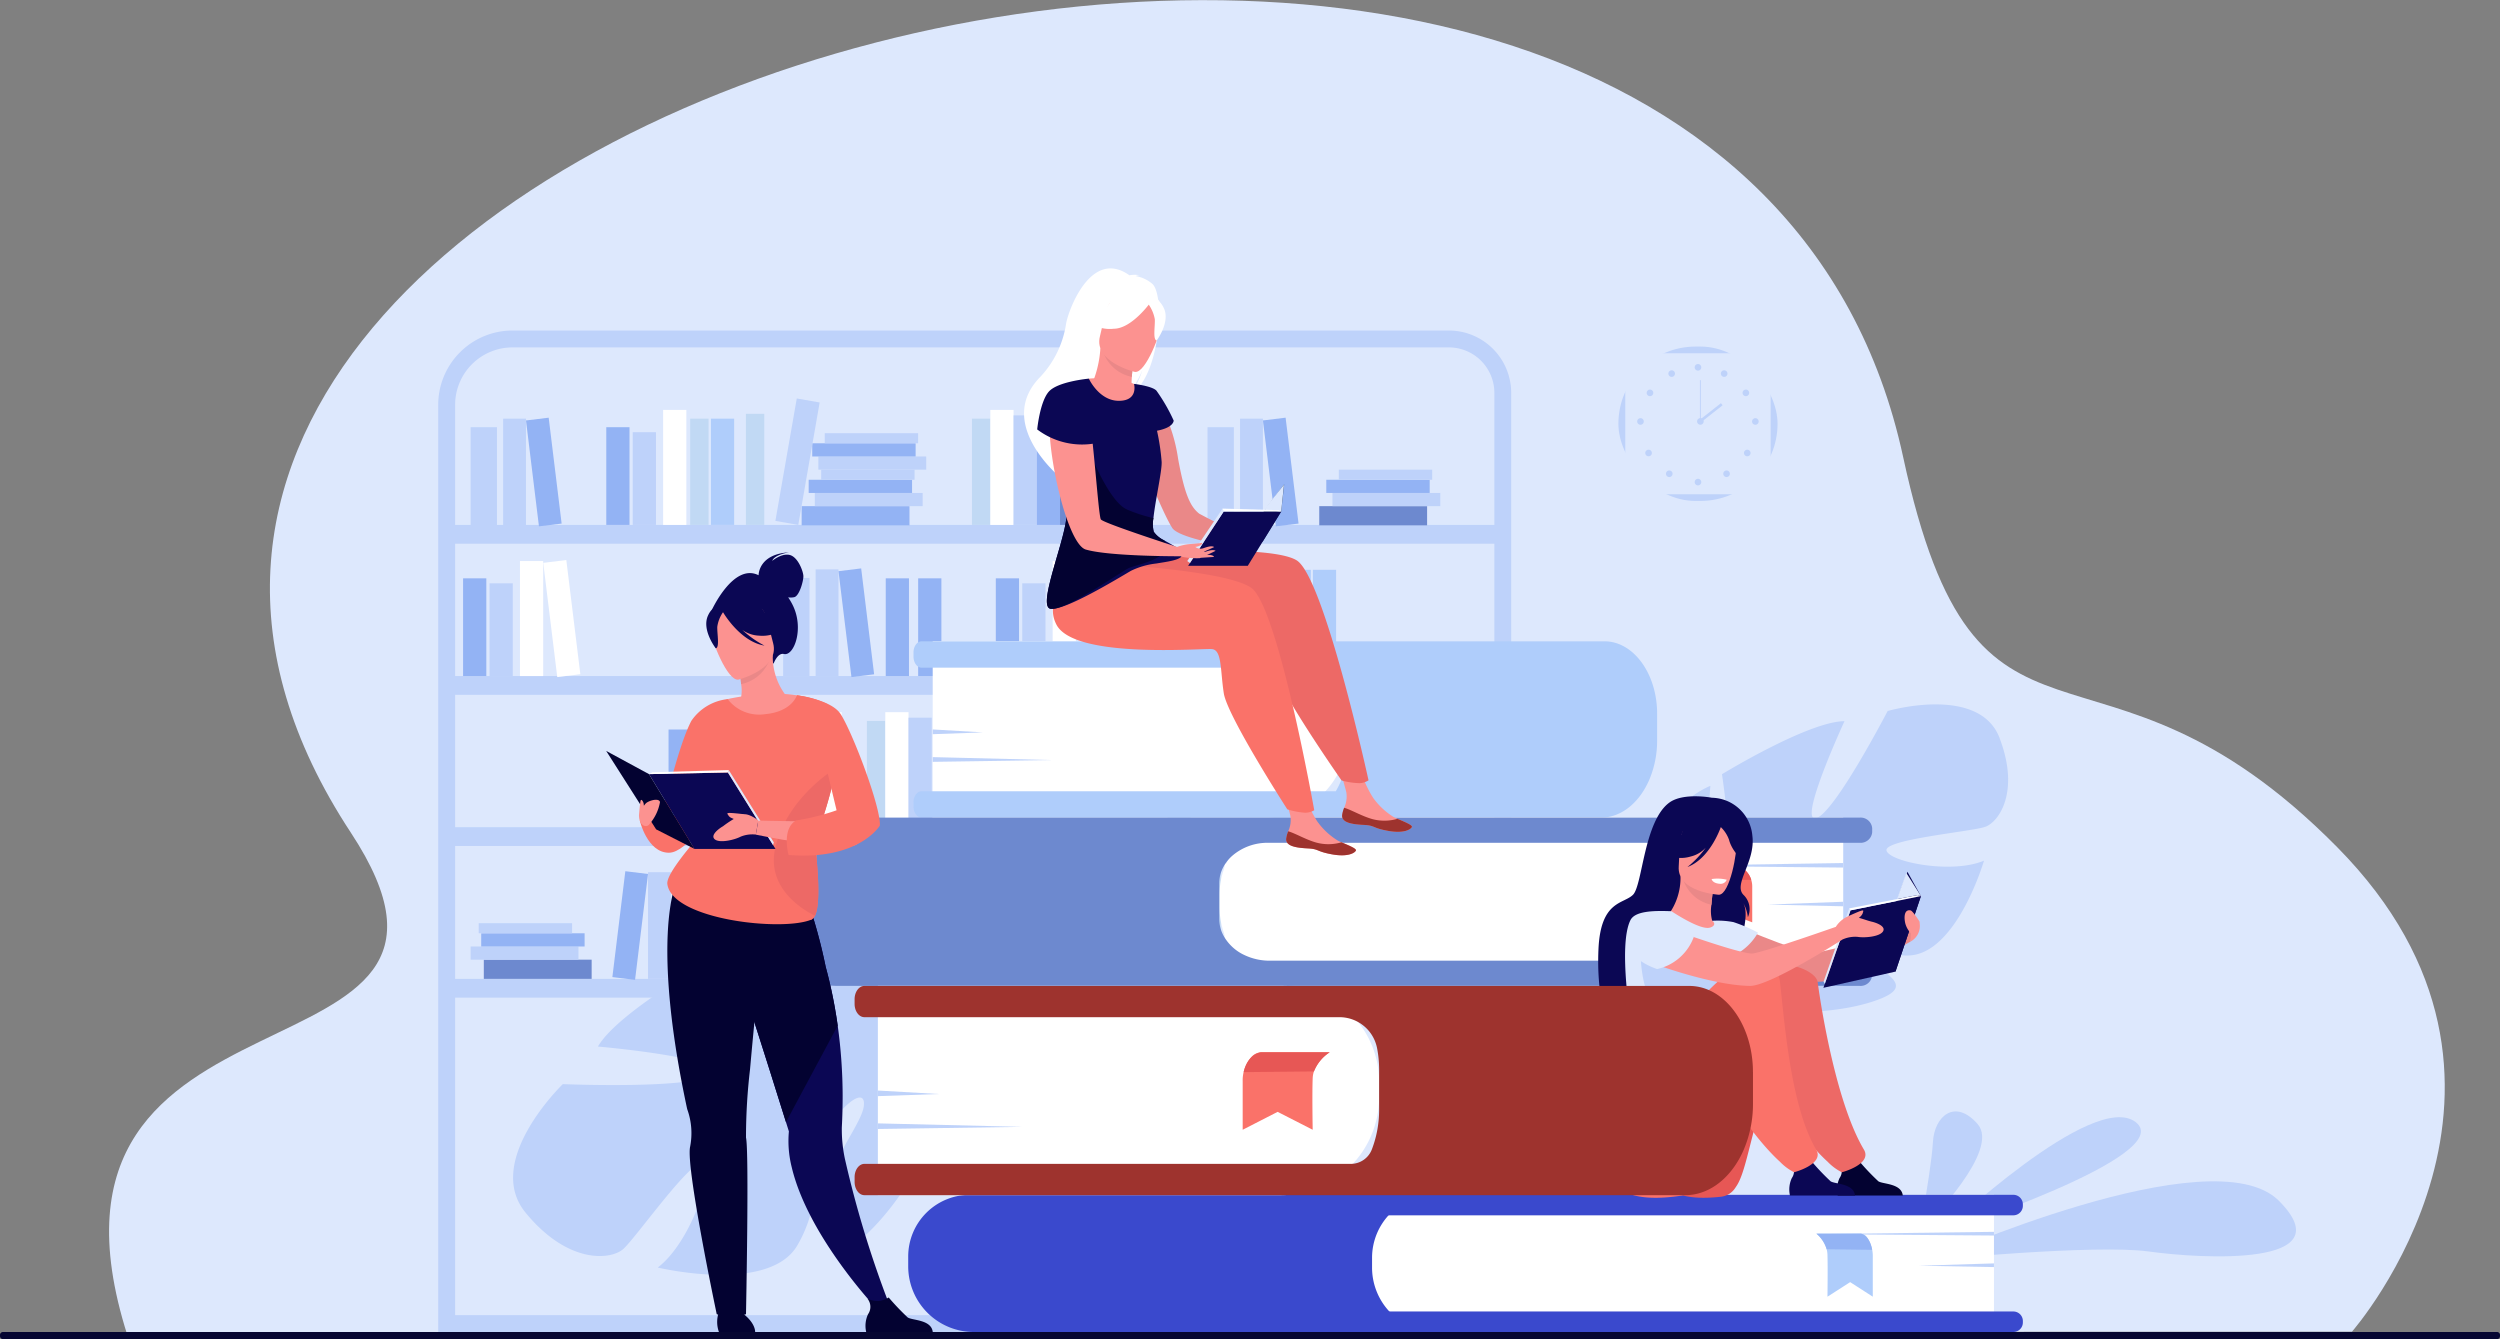<svg xmlns="http://www.w3.org/2000/svg" width="215.182" height="115.258" viewBox="0 0 215.182 115.258">
  <rect x="0" y="0" width="215.182" height="115.258" fill="#808080" stroke="none"/>
  <g id="Group_4648" data-name="Group 4648" transform="translate(-777.136 -489.683)">
    <rect id="Rectangle_3427" data-name="Rectangle 3427" width="9.282" height="1.652" transform="translate(875.189 546.221)" fill="#93b3f4"/>
    <rect id="Rectangle_3428" data-name="Rectangle 3428" width="9.282" height="1.136" transform="translate(876.323 545.085)" fill="#b7d3f3"/>
    <rect id="Rectangle_3429" data-name="Rectangle 3429" width="8.899" height="1.136" transform="translate(875.793 543.949)" fill="#93b3f4"/>
    <rect id="Rectangle_3430" data-name="Rectangle 3430" width="8.037" height="0.868" transform="translate(876.872 543.081)" fill="#bed2fa"/>
    <rect id="Rectangle_3431" data-name="Rectangle 3431" width="9.282" height="1.136" transform="translate(876.629 541.946)" fill="#b7d3f3"/>
    <rect id="Rectangle_3432" data-name="Rectangle 3432" width="8.899" height="1.136" transform="translate(876.099 540.809)" fill="#93b3f4"/>
    <rect id="Rectangle_3433" data-name="Rectangle 3433" width="8.037" height="0.868" transform="translate(877.177 539.941)" fill="#bed2fa"/>
    <rect id="Rectangle_3434" data-name="Rectangle 3434" width="2" height="10.698" transform="translate(874.767 536.955) rotate(9.905)" fill="#b7d3f3"/>
    <rect id="Rectangle_3435" data-name="Rectangle 3435" width="2" height="8.411" transform="translate(870.694 526.453)" fill="#93b3f4"/>
    <rect id="Rectangle_3436" data-name="Rectangle 3436" width="2" height="9.145" transform="translate(873.068 525.719)" fill="#afcdfb"/>
    <rect id="Rectangle_3437" data-name="Rectangle 3437" width="2" height="7.982" transform="translate(857.334 552.9)" fill="#bed2fa"/>
    <rect id="Rectangle_3438" data-name="Rectangle 3438" width="2" height="8.411" transform="translate(859.334 552.47)" fill="#6d89cf"/>
    <rect id="Rectangle_3439" data-name="Rectangle 3439" width="2" height="8.411" transform="translate(861.654 552.47)" fill="#93b3f4"/>
    <rect id="Rectangle_3440" data-name="Rectangle 3440" width="2" height="9.145" transform="translate(864.027 551.736)" fill="#afcdfb"/>
    <rect id="Rectangle_3441" data-name="Rectangle 3441" width="9.282" height="1.652" transform="translate(885.437 559.27)" fill="#93b3f4"/>
    <rect id="Rectangle_3442" data-name="Rectangle 3442" width="9.282" height="1.136" transform="translate(886.573 558.134)" fill="#b7d3f3"/>
    <rect id="Rectangle_3443" data-name="Rectangle 3443" width="8.899" height="1.136" transform="translate(886.043 556.998)" fill="#93b3f4"/>
    <rect id="Rectangle_3444" data-name="Rectangle 3444" width="8.037" height="0.868" transform="translate(887.12 556.13)" fill="#bed2fa"/>
    <rect id="Rectangle_3445" data-name="Rectangle 3445" width="9.282" height="1.136" transform="translate(886.878 554.994)" fill="#b7d3f3"/>
    <rect id="Rectangle_3446" data-name="Rectangle 3446" width="8.899" height="1.136" transform="translate(886.348 553.858)" fill="#93b3f4"/>
    <rect id="Rectangle_3447" data-name="Rectangle 3447" width="8.037" height="0.868" transform="translate(887.426 552.99)" fill="#bed2fa"/>
    <rect id="Rectangle_3448" data-name="Rectangle 3448" width="1.582" height="9.564" transform="translate(880.639 551.321)" fill="#c1d9f4"/>
    <rect id="Rectangle_3449" data-name="Rectangle 3449" width="1.582" height="9.145" transform="translate(875.845 551.74)" fill="#c1d9f4"/>
    <rect id="Rectangle_3450" data-name="Rectangle 3450" width="2" height="9.899" transform="translate(873.516 550.987)" fill="#fff"/>
    <rect id="Rectangle_3451" data-name="Rectangle 3451" width="2" height="10.698" transform="matrix(0.985, 0.172, -0.172, 0.985, 885.017, 550.003)" fill="#b7d3f3"/>
    <rect id="Rectangle_3452" data-name="Rectangle 3452" width="2" height="7.982" transform="translate(870.899 552.904)" fill="#bed2fa"/>
    <rect id="Rectangle_3453" data-name="Rectangle 3453" width="2" height="8.411" transform="translate(868.621 552.474)" fill="#93b3f4"/>
    <g id="Group_4315" data-name="Group 4315" transform="translate(786.522 489.683)">
      <path id="Path_5221" data-name="Path 5221" d="M870.729,604.636l67.369-.311,17.958,0,5.949,0,17.992,0,82.2-.02s18.8-21.4-1.282-41.716c-20.822-21.069-30.947-3.91-37.347-33.567-16.111-74.65-175.4-31.2-133.616,32.322,15.043,22.873-29.612,10.716-19.22,43.3Z" transform="translate(-869.144 -489.683)" fill="#dde8fd"/>
      <g id="Group_4313" data-name="Group 4313" transform="translate(28.332 28.449)">
        <path id="Path_5222" data-name="Path 5222" d="M1239.24,854.77h-92.358V774.961a6.4,6.4,0,0,1,6.391-6.391h80.6a5.37,5.37,0,0,1,5.364,5.364Zm-90.905-1.453h89.453V773.934a3.916,3.916,0,0,0-3.911-3.911h-80.6a4.943,4.943,0,0,0-4.938,4.938v78.357Z" transform="translate(-1146.882 -768.57)" fill="#bed2fa"/>
        <rect id="Rectangle_3454" data-name="Rectangle 3454" width="90.905" height="1.616" transform="translate(0.726 16.733)" fill="#bed2fa"/>
        <rect id="Rectangle_3455" data-name="Rectangle 3455" width="90.905" height="1.616" transform="translate(0.726 29.741)" fill="#bed2fa"/>
        <rect id="Rectangle_3456" data-name="Rectangle 3456" width="90.905" height="1.616" transform="translate(0.726 42.75)" fill="#bed2fa"/>
        <rect id="Rectangle_3457" data-name="Rectangle 3457" width="90.905" height="1.615" transform="translate(0.726 55.806)" fill="#bed2fa"/>
      </g>
      <g id="Group_4314" data-name="Group 4314" transform="translate(31.121 73.336)">
        <rect id="Rectangle_3458" data-name="Rectangle 3458" width="2.27" height="8.448" transform="translate(20.035 10.919) rotate(180)" fill="#bed2fa"/>
        <rect id="Rectangle_3459" data-name="Rectangle 3459" width="1.967" height="9.182" transform="translate(17.236 10.919) rotate(180)" fill="#bed2fa"/>
        <rect id="Rectangle_3460" data-name="Rectangle 3460" width="1.967" height="9.182" transform="translate(14.154 11.004) rotate(-173.025)" fill="#93b3f4"/>
        <rect id="Rectangle_3461" data-name="Rectangle 3461" width="2.27" height="8.448" transform="translate(83.463 10.919) rotate(180)" fill="#bed2fa"/>
        <rect id="Rectangle_3462" data-name="Rectangle 3462" width="1.967" height="9.182" transform="translate(80.664 10.919) rotate(180)" fill="#bed2fa"/>
        <rect id="Rectangle_3463" data-name="Rectangle 3463" width="1.967" height="9.182" transform="translate(77.582 11.004) rotate(-173.025)" fill="#93b3f4"/>
        <rect id="Rectangle_3464" data-name="Rectangle 3464" width="9.282" height="1.652" transform="translate(10.418 10.918) rotate(180)" fill="#6d89cf"/>
        <rect id="Rectangle_3465" data-name="Rectangle 3465" width="9.282" height="1.136" transform="translate(9.282 9.267) rotate(180)" fill="#bed2fa"/>
        <rect id="Rectangle_3466" data-name="Rectangle 3466" width="8.899" height="1.136" transform="translate(9.812 8.131) rotate(180)" fill="#93b3f4"/>
        <rect id="Rectangle_3467" data-name="Rectangle 3467" width="8.037" height="0.868" transform="translate(8.735 6.994) rotate(180)" fill="#bed2fa"/>
        <rect id="Rectangle_3468" data-name="Rectangle 3468" width="9.282" height="1.652" transform="translate(54.971 10.918) rotate(180)" fill="#93b3f4"/>
        <rect id="Rectangle_3469" data-name="Rectangle 3469" width="9.282" height="1.136" transform="translate(53.836 9.267) rotate(180)" fill="#bed2fa"/>
        <rect id="Rectangle_3470" data-name="Rectangle 3470" width="8.899" height="1.136" transform="translate(54.365 8.131) rotate(180)" fill="#93b3f4"/>
        <rect id="Rectangle_3471" data-name="Rectangle 3471" width="8.037" height="0.868" transform="translate(53.288 6.994) rotate(180)" fill="#bed2fa"/>
        <rect id="Rectangle_3472" data-name="Rectangle 3472" width="9.282" height="1.136" transform="translate(53.531 6.127) rotate(180)" fill="#bed2fa"/>
        <rect id="Rectangle_3473" data-name="Rectangle 3473" width="8.899" height="1.136" transform="translate(54.06 4.991) rotate(180)" fill="#93b3f4"/>
        <rect id="Rectangle_3474" data-name="Rectangle 3474" width="8.037" height="0.868" transform="translate(52.982 3.854) rotate(180)" fill="#bed2fa"/>
        <rect id="Rectangle_3475" data-name="Rectangle 3475" width="1.582" height="9.145" transform="translate(40.313 10.883) rotate(180)" fill="#c1d9f4"/>
        <rect id="Rectangle_3476" data-name="Rectangle 3476" width="1.582" height="9.564" transform="translate(59.77 10.883) rotate(180)" fill="#c1d9f4"/>
        <rect id="Rectangle_3477" data-name="Rectangle 3477" width="1.582" height="9.145" transform="translate(64.563 10.883) rotate(180)" fill="#c1d9f4"/>
        <rect id="Rectangle_3478" data-name="Rectangle 3478" width="2" height="9.899" transform="translate(38.731 10.882) rotate(180)" fill="#fff"/>
        <rect id="Rectangle_3479" data-name="Rectangle 3479" width="2" height="9.899" transform="translate(66.893 10.882) rotate(180)" fill="#fff"/>
        <rect id="Rectangle_3480" data-name="Rectangle 3480" width="2" height="9.427" transform="translate(36.731 10.882) rotate(180)" fill="#bed2fa"/>
        <rect id="Rectangle_3481" data-name="Rectangle 3481" width="2" height="10.698" transform="matrix(-0.985, 0.172, -0.172, -0.985, 57.231, 10.539)" fill="#bed2fa"/>
        <rect id="Rectangle_3482" data-name="Rectangle 3482" width="2" height="7.982" transform="translate(34.731 10.882) rotate(180)" fill="#bed2fa"/>
        <rect id="Rectangle_3483" data-name="Rectangle 3483" width="2" height="7.982" transform="translate(69.509 10.882) rotate(180)" fill="#bed2fa"/>
        <rect id="Rectangle_3484" data-name="Rectangle 3484" width="2" height="8.411" transform="translate(32.732 10.882) rotate(180)" fill="#6d89cf"/>
        <rect id="Rectangle_3485" data-name="Rectangle 3485" width="2" height="8.411" transform="translate(30.412 10.882) rotate(180)" fill="#93b3f4"/>
        <rect id="Rectangle_3486" data-name="Rectangle 3486" width="2" height="8.411" transform="translate(71.787 10.882) rotate(180)" fill="#93b3f4"/>
        <rect id="Rectangle_3487" data-name="Rectangle 3487" width="2" height="9.145" transform="translate(28.038 10.883) rotate(180)" fill="#afcdfb"/>
        <rect id="Rectangle_3488" data-name="Rectangle 3488" width="2" height="9.145" transform="translate(62.778 10.883) rotate(180)" fill="#afcdfb"/>
      </g>
      <rect id="Rectangle_3489" data-name="Rectangle 3489" width="2.27" height="8.448" transform="translate(94.549 36.77)" fill="#bed2fa"/>
      <rect id="Rectangle_3490" data-name="Rectangle 3490" width="1.967" height="9.182" transform="translate(97.349 36.036)" fill="#bed2fa"/>
      <rect id="Rectangle_3491" data-name="Rectangle 3491" width="1.967" height="9.182" transform="translate(99.317 36.189) rotate(-6.975)" fill="#93b3f4"/>
      <rect id="Rectangle_3492" data-name="Rectangle 3492" width="2.27" height="8.448" transform="translate(58.018 49.743)" fill="#bed2fa"/>
      <rect id="Rectangle_3493" data-name="Rectangle 3493" width="1.967" height="9.182" transform="translate(60.818 49.009)" fill="#bed2fa"/>
      <rect id="Rectangle_3494" data-name="Rectangle 3494" width="1.967" height="9.182" transform="translate(62.785 49.163) rotate(-6.975)" fill="#93b3f4"/>
      <rect id="Rectangle_3495" data-name="Rectangle 3495" width="2.27" height="8.448" transform="translate(31.121 36.77)" fill="#bed2fa"/>
      <rect id="Rectangle_3496" data-name="Rectangle 3496" width="1.967" height="9.182" transform="translate(33.92 36.036)" fill="#bed2fa"/>
      <rect id="Rectangle_3497" data-name="Rectangle 3497" width="1.967" height="9.182" transform="translate(35.888 36.19) rotate(-6.975)" fill="#93b3f4"/>
      <rect id="Rectangle_3498" data-name="Rectangle 3498" width="9.282" height="1.652" transform="translate(104.167 43.566)" fill="#6d89cf"/>
      <rect id="Rectangle_3499" data-name="Rectangle 3499" width="9.282" height="1.136" transform="translate(105.302 42.43)" fill="#bed2fa"/>
      <rect id="Rectangle_3500" data-name="Rectangle 3500" width="8.899" height="1.136" transform="translate(104.772 41.294)" fill="#93b3f4"/>
      <rect id="Rectangle_3501" data-name="Rectangle 3501" width="8.037" height="0.868" transform="translate(105.85 40.426)" fill="#bed2fa"/>
      <rect id="Rectangle_3502" data-name="Rectangle 3502" width="9.282" height="1.652" transform="translate(59.614 43.566)" fill="#93b3f4"/>
      <rect id="Rectangle_3503" data-name="Rectangle 3503" width="9.282" height="1.136" transform="translate(60.748 42.43)" fill="#bed2fa"/>
      <rect id="Rectangle_3504" data-name="Rectangle 3504" width="8.899" height="1.136" transform="translate(60.219 41.294)" fill="#93b3f4"/>
      <rect id="Rectangle_3505" data-name="Rectangle 3505" width="8.037" height="0.868" transform="translate(61.296 40.426)" fill="#bed2fa"/>
      <rect id="Rectangle_3506" data-name="Rectangle 3506" width="9.282" height="1.136" transform="translate(61.054 39.29)" fill="#bed2fa"/>
      <rect id="Rectangle_3507" data-name="Rectangle 3507" width="8.899" height="1.136" transform="translate(60.525 38.154)" fill="#93b3f4"/>
      <rect id="Rectangle_3508" data-name="Rectangle 3508" width="8.037" height="0.868" transform="translate(61.602 37.286)" fill="#bed2fa"/>
      <rect id="Rectangle_3509" data-name="Rectangle 3509" width="1.582" height="9.145" transform="translate(74.272 36.036)" fill="#c1d9f4"/>
      <rect id="Rectangle_3510" data-name="Rectangle 3510" width="1.582" height="9.564" transform="translate(54.815 35.617)" fill="#c1d9f4"/>
      <rect id="Rectangle_3511" data-name="Rectangle 3511" width="1.582" height="9.145" transform="translate(50.021 36.036)" fill="#c1d9f4"/>
      <rect id="Rectangle_3512" data-name="Rectangle 3512" width="2" height="9.899" transform="translate(75.854 35.282)" fill="#fff"/>
      <rect id="Rectangle_3513" data-name="Rectangle 3513" width="2" height="9.899" transform="translate(47.691 35.282)" fill="#fff"/>
      <rect id="Rectangle_3514" data-name="Rectangle 3514" width="2" height="9.427" transform="translate(77.853 35.754)" fill="#bed2fa"/>
      <rect id="Rectangle_3515" data-name="Rectangle 3515" width="2" height="10.698" transform="matrix(0.985, 0.172, -0.172, 0.985, 59.194, 34.298)" fill="#bed2fa"/>
      <rect id="Rectangle_3516" data-name="Rectangle 3516" width="2" height="7.982" transform="translate(79.854 37.2)" fill="#93b3f4"/>
      <rect id="Rectangle_3517" data-name="Rectangle 3517" width="2" height="7.982" transform="translate(45.075 37.2)" fill="#bed2fa"/>
      <rect id="Rectangle_3518" data-name="Rectangle 3518" width="2" height="8.411" transform="translate(81.853 36.77)" fill="#6d89cf"/>
      <rect id="Rectangle_3519" data-name="Rectangle 3519" width="2" height="8.411" transform="translate(42.798 36.77)" fill="#93b3f4"/>
      <rect id="Rectangle_3520" data-name="Rectangle 3520" width="2" height="9.899" transform="translate(81.219 48.291)" fill="#fff"/>
      <rect id="Rectangle_3521" data-name="Rectangle 3521" width="2" height="7.982" transform="translate(78.603 50.208)" fill="#bed2fa"/>
      <rect id="Rectangle_3522" data-name="Rectangle 3522" width="2" height="8.411" transform="translate(76.326 49.779)" fill="#93b3f4"/>
      <rect id="Rectangle_3523" data-name="Rectangle 3523" width="2" height="8.411" transform="translate(69.643 49.779)" fill="#93b3f4"/>
      <rect id="Rectangle_3524" data-name="Rectangle 3524" width="2" height="8.411" transform="translate(66.852 49.779)" fill="#93b3f4"/>
      <rect id="Rectangle_3525" data-name="Rectangle 3525" width="2" height="9.899" transform="translate(35.368 48.291)" fill="#fff"/>
      <rect id="Rectangle_3526" data-name="Rectangle 3526" width="2" height="9.899" transform="matrix(0.993, -0.122, 0.122, 0.993, 37.372, 48.447)" fill="#fff"/>
      <rect id="Rectangle_3527" data-name="Rectangle 3527" width="2" height="7.982" transform="translate(32.751 50.208)" fill="#bed2fa"/>
      <rect id="Rectangle_3528" data-name="Rectangle 3528" width="2" height="8.411" transform="translate(30.473 49.779)" fill="#93b3f4"/>
      <rect id="Rectangle_3529" data-name="Rectangle 3529" width="1.582" height="9.145" transform="translate(65.231 62.053)" fill="#c1d9f4"/>
      <rect id="Rectangle_3530" data-name="Rectangle 3530" width="2" height="9.899" transform="translate(66.814 61.299)" fill="#fff"/>
      <rect id="Rectangle_3531" data-name="Rectangle 3531" width="2" height="9.427" transform="translate(68.813 61.771)" fill="#bed2fa"/>
      <rect id="Rectangle_3532" data-name="Rectangle 3532" width="2" height="9.145" transform="translate(101.439 49.045)" fill="#afcdfb"/>
      <rect id="Rectangle_3533" data-name="Rectangle 3533" width="2" height="9.145" transform="translate(103.617 49.045)" fill="#afcdfb"/>
      <rect id="Rectangle_3534" data-name="Rectangle 3534" width="2" height="9.145" transform="translate(51.806 36.036)" fill="#afcdfb"/>
      <rect id="Rectangle_3535" data-name="Rectangle 3535" width="2" height="8.411" transform="translate(48.157 62.791)" fill="#93b3f4"/>
    </g>
    <rect id="Rectangle_3536" data-name="Rectangle 3536" width="2" height="9.145" transform="translate(877.631 551.74)" fill="#afcdfb"/>
    <g id="Group_4320" data-name="Group 4320" transform="translate(916.436 519.512)">
      <rect id="Rectangle_3537" data-name="Rectangle 3537" width="13.699" height="13.29" rx="6.645" transform="translate(0)" fill="#bed2fa"/>
      <path id="Path_5223" data-name="Path 5223" d="M2149.762,787.749h10.058a1.227,1.227,0,0,1,1.227,1.227v9.685a1.227,1.227,0,0,1-1.227,1.227h-10.058a1.227,1.227,0,0,1-1.227-1.227v-9.685A1.227,1.227,0,0,1,2149.762,787.749Z" transform="translate(-2147.942 -787.173)" fill="#dde8fd"/>
      <g id="Group_4318" data-name="Group 4318" transform="translate(1.617 1.505)">
        <g id="Group_4316" data-name="Group 4316" transform="translate(4.949)">
          <path id="Path_5224" data-name="Path 5224" d="M2207.08,797.142a.284.284,0,1,1,.284.284A.284.284,0,0,1,2207.08,797.142Z" transform="translate(-2207.08 -796.858)" fill="#bed2fa"/>
          <path id="Path_5225" data-name="Path 5225" d="M2229.216,802.287a.284.284,0,1,1,.11.386.284.284,0,0,1-.11-.386Z" transform="translate(-2226.926 -801.602)" fill="#bed2fa"/>
          <path id="Path_5226" data-name="Path 5226" d="M2247.616,818.451a.284.284,0,1,1-.085.392A.284.284,0,0,1,2247.616,818.451Z" transform="translate(-2243.364 -816.208)" fill="#bed2fa"/>
          <path id="Path_5227" data-name="Path 5227" d="M2255.782,842.5a.284.284,0,1,1-.284.284A.284.284,0,0,1,2255.782,842.5Z" transform="translate(-2250.559 -837.841)" fill="#bed2fa"/>
          <path id="Path_5228" data-name="Path 5228" d="M2249.156,869.207a.284.284,0,1,1-.4,0A.284.284,0,0,1,2249.156,869.207Z" transform="translate(-2244.429 -861.752)" fill="#bed2fa"/>
          <path id="Path_5229" data-name="Path 5229" d="M2231.684,886.722a.284.284,0,1,1-.4,0A.284.284,0,0,1,2231.684,886.722Z" transform="translate(-2228.74 -877.48)" fill="#bed2fa"/>
          <path id="Path_5230" data-name="Path 5230" d="M2207.08,893.982a.284.284,0,1,1,.284.284A.284.284,0,0,1,2207.08,893.982Z" transform="translate(-2207.08 -883.82)" fill="#bed2fa"/>
        </g>
        <g id="Group_4317" data-name="Group 4317" transform="translate(0 0.539)">
          <path id="Path_5231" data-name="Path 5231" d="M2185.429,802.287a.284.284,0,1,0-.11.386.284.284,0,0,0,.11-.386Z" transform="translate(-2182.212 -802.141)" fill="#bed2fa"/>
          <path id="Path_5232" data-name="Path 5232" d="M2167.027,818.451a.284.284,0,1,0,.085.392A.284.284,0,0,0,2167.027,818.451Z" transform="translate(-2165.771 -816.747)" fill="#bed2fa"/>
          <path id="Path_5233" data-name="Path 5233" d="M2158.853,842.5a.284.284,0,1,0,.284.284A.284.284,0,0,0,2158.853,842.5Z" transform="translate(-2158.569 -838.38)" fill="#bed2fa"/>
          <path id="Path_5234" data-name="Path 5234" d="M2165.488,869.207a.284.284,0,1,0,.4,0A.284.284,0,0,0,2165.488,869.207Z" transform="translate(-2164.708 -862.291)" fill="#bed2fa"/>
          <path id="Path_5235" data-name="Path 5235" d="M2182.958,886.722a.284.284,0,1,0,.4,0A.283.283,0,0,0,2182.958,886.722Z" transform="translate(-2180.396 -878.019)" fill="#bed2fa"/>
        </g>
      </g>
      <g id="Group_4319" data-name="Group 4319" transform="translate(6.772 2.899)">
        <path id="Path_5236" data-name="Path 5236" d="M2209.11,842.78a.284.284,0,1,1,.284.284A.284.284,0,0,1,2209.11,842.78Z" transform="translate(-2209.11 -839.235)" fill="#bed2fa"/>
        <rect id="Rectangle_3538" data-name="Rectangle 3538" width="0.077" height="3.545" transform="translate(0.245)" fill="#bed2fa"/>
        <rect id="Rectangle_3539" data-name="Rectangle 3539" width="2.389" height="0.232" transform="matrix(0.786, -0.618, 0.618, 0.786, 0.177, 3.45)" fill="#bed2fa"/>
      </g>
    </g>
    <g id="Group_4321" data-name="Group 4321" transform="translate(942.399 585.349)">
      <path id="Path_5237" data-name="Path 5237" d="M2416.37,1442.3s12.981-12.346,16.623-9.476S2416.37,1442.3,2416.37,1442.3Z" transform="translate(-2414.418 -1431.896)" fill="#bed2fa"/>
      <path id="Path_5238" data-name="Path 5238" d="M2407.17,1493.272s24.151-10.812,29.865-5.1-6.628,5.011-11.2,4.372S2407.17,1493.272,2407.17,1493.272Z" transform="translate(-2406.156 -1480.491)" fill="#bed2fa"/>
      <path id="Path_5239" data-name="Path 5239" d="M2397.23,1437.648s.113-.608.268-1.5c.3-1.736.761-4.545.842-6.008.122-2.213,1.9-3.784,3.855-1.531s-4.215,8.43-4.215,8.43Z" transform="translate(-2397.23 -1427.514)" fill="#bed2fa"/>
    </g>
    <path id="Path_5240" data-name="Path 5240" d="M2192.857,1086.947c-1.767-4.625-9.639-2.33-9.639-2.33s-4.609,8.869-6.174,9.227,2.46-8.352,2.46-8.352c-3.1.012-10.545,4.565-10.545,4.565s1.473,9.656-.131,9.618-.868-8.617-.868-8.617c-2.882,1.191-5.305,4.937-5.305,4.937-2.9,5.995,4.95,9.406,4.95,9.406a15.881,15.881,0,0,1-1.252,7.43h0a11.5,11.5,0,0,0-.753,2.021l.81-.082q.067-.336.156-.651a.005.005,0,0,1,0,0l0-.009c.043-.131.1-.317.182-.544h0c.2-.509.33-.884.409-1.153v0c.588-1.6,1.457-3.685,2.127-4.172a1.561,1.561,0,0,1-.21-.354l.21.354c1.686,2.832,8.669,2.628,12.452,1.446s1.989-2.1-.269-3.66-6.569-.653-7.927-1.217.454-1.447,3.05-1.508,4.142,2.384,8.342,2.361,6.581-8.167,6.581-8.167c-2.783,1.181-8.092.115-8.39-.855s7.338-1.64,8.5-2.057,3-3,1.232-7.628Z" transform="translate(-1243.607 -533.735)" fill="#bed2fa"/>
    <path id="Path_5241" data-name="Path 5241" d="M1211.153,1291.029c-3.636-4.447,3.215-11.05,3.215-11.05s11.588.476,12.851-.893-9.828-2.342-9.828-2.342c1.8-3.114,10.679-7.984,10.679-7.984s8.872,7.055,9.759,5.417-8.174-5.846-8.174-5.846c2.861-2.214,8.031-2.493,8.031-2.493,7.708.541,6.614,10.41,6.614,10.41a18.427,18.427,0,0,0,8.2,3.026h0a13.373,13.373,0,0,1,2.469.408l-.55.768c-.251-.084-.5-.158-.745-.218h0l-.011,0c-.156-.032-.38-.078-.653-.13h0c-.627-.094-1.08-.178-1.4-.253h0c-1.946-.328-4.55-.659-5.428-.265a1.829,1.829,0,0,0-.235-.417l.235.417c1.878,3.331-2.355,10.244-5.728,13.371s-3.263.791-3.53-2.382,3.132-6.991,3.348-8.682-1.719-.377-3.278,2.2.01,5.546-2.436,9.761-12.019,1.914-12.019,1.914c2.794-2.12,4.785-8.081,3.98-8.941s-5.885,6.442-6.973,7.368-4.754,1.286-8.391-3.16Z" transform="translate(-388.789 -696.982)" fill="#bed2fa"/>
    <g id="Group_4322" data-name="Group 4322" transform="translate(855.76 544.877)">
      <path id="Path_5242" data-name="Path 5242" d="M1564.14,1030.77h28.747a6.971,6.971,0,0,1,6.968,6.968v1.088a7.129,7.129,0,0,1-7.126,7.125H1564.14V1030.77h0Z" transform="translate(-1562.483 -1030.769)" fill="#fff"/>
      <path id="Path_5243" data-name="Path 5243" d="M1611.906,1037.007v2.284a8.6,8.6,0,0,1-.655,3.345c-.837,1.977-2.393,3.305-4.175,3.305H1548.6c-.387,0-.7-.432-.7-.964v-.342c0-.532.313-.964.7-.964h35.648a6.754,6.754,0,0,0,.5-1.035,8.1,8.1,0,0,0,.523-2.9v-2.9a8.215,8.215,0,0,0-.145-1.545,7.138,7.138,0,0,0-.826-2.254h-35.7c-.387,0-.7-.432-.7-.965v-.341c0-.533.313-.965.7-.965h58.774c2.071,0,3.818,1.912,4.36,4.525A8.442,8.442,0,0,1,1611.906,1037.007Z" transform="translate(-1547.897 -1030.761)" fill="#afcdfb"/>
      <path id="Path_5244" data-name="Path 5244" d="M1564.14,1105.18l4.33.255-4.33.154Z" transform="translate(-1562.483 -1097.589)" fill="#bed2fa"/>
      <path id="Path_5245" data-name="Path 5245" d="M1564.14,1128.53l10.3.255-10.3.153Z" transform="translate(-1562.483 -1118.557)" fill="#bed2fa"/>
    </g>
    <g id="Group_4324" data-name="Group 4324" transform="translate(855.309 592.523)">
      <path id="Path_5246" data-name="Path 5246" d="M1549.132,1509.653h42.179v-11.808h-42.524a5.309,5.309,0,0,0-5.309,5.309V1504A5.653,5.653,0,0,0,1549.132,1509.653Z" transform="translate(-1543.479 -1497.844)" fill="#3a49cd"/>
      <path id="Path_5247" data-name="Path 5247" d="M0,0H47.987a5.545,5.545,0,0,1,5.542,5.542v.846a5.422,5.422,0,0,1-5.42,5.42H0V0H0Z" transform="translate(93.453 11.809) rotate(180)" fill="#fff"/>
      <path id="Path_5248" data-name="Path 5248" d="M1896.245,1596.29h58.4a.82.82,0,0,1,.82.82v.126a.82.82,0,0,1-.82.82h-58.4a.82.82,0,0,1-.82-.82v-.126A.82.82,0,0,1,1896.245,1596.29Z" transform="translate(-1859.524 -1586.247)" fill="#3a49cd"/>
      <path id="Path_5249" data-name="Path 5249" d="M1896.244,1497.84h58.4a.82.82,0,0,1,.82.82v.126a.82.82,0,0,1-.82.82h-58.4a.82.82,0,0,1-.82-.82v-.127A.82.82,0,0,1,1896.244,1497.84Z" transform="translate(-1859.523 -1497.84)" fill="#3a49cd"/>
      <path id="Path_5250" data-name="Path 5250" d="M2402.48,1555.72l-6.49.2,6.49.119Z" transform="translate(-2309.027 -1549.816)" fill="#bed2fa"/>
      <path id="Path_5251" data-name="Path 5251" d="M2323.7,1529.08l-15.439.2,15.439.119Z" transform="translate(-2230.246 -1525.893)" fill="#bed2fa"/>
      <g id="Group_4323" data-name="Group 4323" transform="translate(78.172 3.346)">
        <path id="Path_5252" data-name="Path 5252" d="M2309.81,1530.64a2.738,2.738,0,0,1,.881,1.341,2.063,2.063,0,0,1,.069.467c.036,1.108,0,3.616,0,3.616l1.953-1.254,1.948,1.254v-3.4a2.856,2.856,0,0,0-.478-1.677.73.73,0,0,0-.54-.348Z" transform="translate(-2309.81 -1530.64)" fill="#afcdfb"/>
        <path id="Path_5253" data-name="Path 5253" d="M2309.81,1530.639a2.739,2.739,0,0,1,.881,1.341l3.915.05s-.154-1.194-.962-1.391Z" transform="translate(-2309.81 -1530.639)" fill="#93b3f4"/>
      </g>
    </g>
    <g id="Group_4326" data-name="Group 4326" transform="translate(842.07 560.058)">
      <path id="Path_5254" data-name="Path 5254" d="M0,0H46.883a6.8,6.8,0,0,1,6.8,6.8V7.836a6.651,6.651,0,0,1-6.648,6.648H0V0Z" transform="translate(93.717 14.484) rotate(180)" fill="#fff"/>
      <path id="Path_5255" data-name="Path 5255" d="M1453.7,1185.2v3.118a3.051,3.051,0,0,0,.329,1.35,3.947,3.947,0,0,0,1.862,1.754,5.051,5.051,0,0,0,2.161.475h50.769a1,1,0,0,1,1.077.9v.368a1,1,0,0,1-1.077.9h-87.7a7.932,7.932,0,0,1-6.084-2.642,5.5,5.5,0,0,1-1.344-3.559v-2.459a5.015,5.015,0,0,1,.693-2.533,7.191,7.191,0,0,1,6.281-3.291h88.157a1,1,0,0,1,1.077.9v.368a1,1,0,0,1-1.077.9H1457.9a4.625,4.625,0,0,0-3.088,1.125,3.5,3.5,0,0,0-.795,1.031A2.962,2.962,0,0,0,1453.7,1185.2Z" transform="translate(-1413.691 -1179.582)" fill="#6d89cf"/>
      <path id="Path_5256" data-name="Path 5256" d="M2275.128,1250.57l-6.508.244,6.508.147Z" transform="translate(-2181.41 -1243.329)" fill="#bed2fa"/>
      <path id="Path_5257" data-name="Path 5257" d="M2196.114,1217.9l-15.484.244,15.484.146Z" transform="translate(-2102.396 -1213.991)" fill="#bed2fa"/>
      <g id="Group_4325" data-name="Group 4325" transform="translate(78.394 4.103)">
        <path id="Path_5258" data-name="Path 5258" d="M2182.2,1219.81a3.041,3.041,0,0,1,1.36,1.214,1.168,1.168,0,0,1,.106.422c.057,1,0,3.273,0,3.273l3.017-1.135,3.009,1.135v-3.077a1.913,1.913,0,0,0-.738-1.518,1.369,1.369,0,0,0-.833-.315Z" transform="translate(-2182.2 -1219.81)" fill="#fa7269"/>
        <path id="Path_5259" data-name="Path 5259" d="M2182.2,1219.809a3.04,3.04,0,0,1,1.36,1.214l6.046.045a1.737,1.737,0,0,0-1.485-1.259H2182.2Z" transform="translate(-2182.2 -1219.809)" fill="#e75755"/>
      </g>
    </g>
    <path id="Path_5260" data-name="Path 5260" d="M992.318,1613.86v.089a.254.254,0,0,1-.244.26H777.38a.253.253,0,0,1-.244-.26v-.089a.254.254,0,0,1,.244-.26H992.074a.254.254,0,0,1,.244.26Z" transform="translate(0 -1009.268)" fill="#060632"/>
    <g id="Group_4328" data-name="Group 4328" transform="translate(865.281 512.789)">
      <path id="Path_5261" data-name="Path 5261" d="M1736.111,827.524a14.289,14.289,0,0,1,1.725,5.043c.549,2.993,1.03,4.1,1.823,4.712a48.838,48.838,0,0,0,5.208,2.426l-.33.773s-6.472-.881-7.2-1.963-3.5-7.473-3.283-8.944,2.057-2.048,2.057-2.048Z" transform="translate(-1724.576 -816.168)" fill="#ea8888"/>
      <path id="Path_5262" data-name="Path 5262" d="M1906.621,1138.159c-.058.631.82.785,1.838.835s.71.259,2.1.512,1.954-.129,2.055-.318c.09-.167-.559-.429-1.25-.724l-.261-.113a6.1,6.1,0,0,1-1.821-1.686,8.943,8.943,0,0,1-1.12-2.574l-1.9-.4s.532,1.765.717,2.519a2.337,2.337,0,0,1-.194,1.316A2.483,2.483,0,0,0,1906.621,1138.159Z" transform="translate(-1879.237 -1091.1)" fill="#fc9290"/>
      <path id="Path_5263" data-name="Path 5263" d="M1911.5,1172.752c1.018.051.71.259,2.1.512s1.954-.129,2.055-.318c.09-.167-.559-.429-1.25-.724l-.011.012a3.973,3.973,0,0,1-2.113.025c-.923-.251-1.815-.8-2.451-.98a2.479,2.479,0,0,0-.174.638c-.058.631.82.785,1.838.836Z" transform="translate(-1882.28 -1124.857)" fill="#9e332e"/>
      <path id="Path_5264" data-name="Path 5264" d="M1702.9,944.689s12.6-.948,14.966.549,6.174,18.927,6.174,18.927a1.544,1.544,0,0,1-.759.245,6.36,6.36,0,0,1-1.561-.234s-5.465-7.8-5.85-9.764-.291-3.718-1.167-3.765-11.8,1.328-13.457-1.583a6.71,6.71,0,0,1-.286-5.795l1.941,1.42Z" transform="translate(-1694.392 -920.106)" fill="#ed6966"/>
      <path id="Path_5265" data-name="Path 5265" d="M1859.372,1157.987c-.058.631.821.785,1.838.835s.71.259,2.105.512,1.954-.129,2.055-.318c.09-.167-.559-.429-1.25-.724l-.261-.113a6.094,6.094,0,0,1-1.821-1.686,8.945,8.945,0,0,1-1.12-2.574l-1.9-.4s.532,1.765.717,2.519a2.335,2.335,0,0,1-.194,1.316A2.476,2.476,0,0,0,1859.372,1157.987Z" transform="translate(-1836.808 -1108.905)" fill="#fc9290"/>
      <path id="Path_5266" data-name="Path 5266" d="M1864.252,1192.583c1.018.051.71.259,2.1.512s1.954-.129,2.055-.318c.09-.167-.559-.428-1.25-.724l-.011.012a3.971,3.971,0,0,1-2.113.025c-.923-.25-1.815-.8-2.45-.98a2.484,2.484,0,0,0-.174.638C1862.356,1192.379,1863.235,1192.532,1864.252,1192.583Z" transform="translate(-1839.85 -1142.665)" fill="#9e332e"/>
      <path id="Path_5267" data-name="Path 5267" d="M1669.127,964.841s11.188.53,13.5,2.117,5.433,19.153,5.433,19.153a1.548,1.548,0,0,1-.768.215,6.368,6.368,0,0,1-1.551-.294s-5.157-8.006-5.466-9.984-.146-3.726-1.02-3.807-11.847.868-13.385-2.106,3.257-5.293,3.257-5.293Z" transform="translate(-1663.084 -939.478)" fill="#fa7269"/>
      <path id="Path_5268" data-name="Path 5268" d="M1652.29,717.538a2.9,2.9,0,0,0-1.447-.681.735.735,0,0,1,.36-.07,2.436,2.436,0,0,0-.9,0c-3.264-2.325-5.2,2.863-5.443,4.121a8.524,8.524,0,0,1-2.223,4.619c-3.945,4,1.691,8.633,1.691,8.633.024.024,2.829-5.979,5.645-6.943a7.194,7.194,0,0,0,1.455-2.3,6.8,6.8,0,0,1-1.076,2.144c2.523-1.355,3.071-8.43,1.937-9.525Z" transform="translate(-1641.237 -716.198)" fill="#fff"/>
      <path id="Path_5269" data-name="Path 5269" d="M1695.722,808.78a12.592,12.592,0,0,1,2.084,0,6.7,6.7,0,0,1,1.808.454c.986.412.883,2.158-1.187,1.835s-2.85-1.771-2.705-2.289Z" transform="translate(-1690.15 -799.296)" fill="#fc9290"/>
      <path id="Path_5270" data-name="Path 5270" d="M1700.524,787.5c.012.006.3,1.5-1.06,1.442-.89-.039-2.808-1.115-2.638-1.877a9.42,9.42,0,0,0,.888-3.445l.162.043,2.722.73s-.121.864-.177,1.682c-.047.687-.049,1.341.1,1.425Z" transform="translate(-1691.146 -776.739)" fill="#fc9290"/>
      <path id="Path_5271" data-name="Path 5271" d="M1709.926,784.769s-.121.864-.177,1.682a3.28,3.28,0,0,1-2.545-2.412Z" transform="translate(-1700.474 -777.119)" fill="#ea8888"/>
      <path id="Path_5272" data-name="Path 5272" d="M1701.226,733.634a8.127,8.127,0,0,1-.384-2.552c.06-.792,1.166-3.5,3.884-2.373a3.959,3.959,0,0,1,1.436,1.009c.507.571,1.162,1.691-.455,3.888l-.469.762-4.011-.734Z" transform="translate(-1694.753 -727.189)" fill="#fff"/>
      <path id="Path_5273" data-name="Path 5273" d="M1707.7,746.324s-3.561-.851-3-3.06.484-3.807,2.782-3.357,2.522,1.405,2.513,2.188S1708.636,746.488,1707.7,746.324Z" transform="translate(-1698.171 -737.42)" fill="#fc9290"/>
      <path id="Path_5274" data-name="Path 5274" d="M1701.315,737.589s-1.635,2.342-3.224,2.343a3.029,3.029,0,0,1-2.132-.564,4.356,4.356,0,0,0,2.019-2.139s2.92-1.062,3.336.359Z" transform="translate(-1690.377 -734.742)" fill="#fff"/>
      <path id="Path_5275" data-name="Path 5275" d="M1745.58,743.1a3.233,3.233,0,0,1,.609,1.372c.032.608-.185,1.786.163,1.833,0,0,1.183-1.574.617-2.781-.6-1.28-1.388-.425-1.388-.425Z" transform="translate(-1734.936 -740.105)" fill="#fff"/>
      <path id="Path_5276" data-name="Path 5276" d="M1672.079,824.46c-.3.354-1.22.462-2.207.625a6.631,6.631,0,0,0-2.174.63c-1.318.774-5.624,3.389-6.887,3.27-.49-.046-.4-.98-.1-2.22.467-1.957,1.443-4.676,1.443-5.858a34.325,34.325,0,0,1,.5-3.917l.071-.426c.567-3.393,1.352-7.395,1.352-7.395s.876,1.911,2.582,1.911,1.31-1.457,1.31-1.457,1.557.183,1.925.579a15.217,15.217,0,0,1,1.486,2.576s.038.594-1.434.877a19.3,19.3,0,0,1,.4,2.689c.032.795-.542,3.281-.707,4.828a2.856,2.856,0,0,0,.023,1.173,2.278,2.278,0,0,0,.9.743c.832.484,1.866.95,1.515,1.371Z" transform="translate(-1658.504 -799.687)" fill="#0b0754"/>
      <path id="Path_5277" data-name="Path 5277" d="M1670.563,879.091c.945,1.61-2.562,2.095-3.142,2.435-1.318.774-5.349,3.58-6.611,3.461-.489-.046-.4-.98-.1-2.22.466-1.957,1.443-4.676,1.443-5.858a34.325,34.325,0,0,1,.5-3.917l1.519-1.459s1.628,4.208,3.18,4.9a13.046,13.046,0,0,0,2.287.744,2.855,2.855,0,0,0,.023,1.173,2.277,2.277,0,0,0,.9.743Z" transform="translate(-1658.504 -855.689)" fill="#030231"/>
      <path id="Path_5278" data-name="Path 5278" d="M1665.5,819.687a1.979,1.979,0,0,0-2.555.708c-1.256,1.5.893,12.194,2.754,12.743,2.067.61,8.27.579,8.27.579l-.259-.753s-6.444-2.076-6.708-2.416-.841-10.689-1.5-10.862Z" transform="translate(-1660.39 -808.944)" fill="#fc9290"/>
      <path id="Path_5279" data-name="Path 5279" d="M1656.752,809.167s-2.668.241-3.443,1.118-1,3.255-1,3.255a6.4,6.4,0,0,0,5.18,1.161Z" transform="translate(-1651.179 -799.683)" fill="#0b0754"/>
      <path id="Path_5280" data-name="Path 5280" d="M1831.3,900.725l.255-2.34-3.309,4.36s1.385.69,1.467.558Z" transform="translate(-1809.168 -879.801)" fill="#163560"/>
      <g id="Group_4327" data-name="Group 4327" transform="translate(14.045 18.607)">
        <path id="Path_5281" data-name="Path 5281" d="M1782.736,921.323l-3.056,4.668h5.134l2.875-4.668Z" transform="translate(-1779.602 -919.006)" fill="#0b0754"/>
        <path id="Path_5282" data-name="Path 5282" d="M1845.079,900.923l.24-2.317-1.729,2.164Z" transform="translate(-1836.993 -898.606)" fill="#dde8fd"/>
        <path id="Path_5283" data-name="Path 5283" d="M1779.154,923.52l-.233-.168,3.037-4.514.1.253Z" transform="translate(-1778.92 -916.774)" fill="#dde8fd"/>
        <path id="Path_5284" data-name="Path 5284" d="M1808.69,918.838l4.837.136.212.118h-4.952Z" transform="translate(-1805.653 -916.774)" fill="#fff"/>
      </g>
      <path id="Path_5285" data-name="Path 5285" d="M1772.592,948.75a1.744,1.744,0,0,0-.33,0c.369-.172.741-.359.741-.359s-.166-.17-.8.056a.473.473,0,0,1-.214.023l.89-.4c-.159-.143-.585-.029-.917.093a.731.731,0,0,1-.7-.107l-.01-.008.044,0c.519-.076.652-.373.508-.339s-1.015.1-1.015.1a4.078,4.078,0,0,0-1.173.278l.436.805a6.433,6.433,0,0,0,1.58.132c.027-.008.058-.019.093-.033h0l1.14-.075s-.021-.123-.271-.157Z" transform="translate(-1756.52 -924.085)" fill="#fc9290"/>
    </g>
    <g id="Group_4330" data-name="Group 4330" transform="translate(913.949 558.221)">
      <path id="Path_5286" data-name="Path 5286" d="M2219.106,1266.13s6.579,2.867,7.774,2.814,8.553-2.242,8.553-2.242l-.187,1.266s-5.679,3.266-7.665,3.452c-1.955.182-8.639-1.754-9.284-2.163S2217.231,1266.544,2219.106,1266.13Z" transform="translate(-2207.61 -1255.464)" fill="#ea8888"/>
      <path id="Path_5287" data-name="Path 5287" d="M2128.845,1161.691s-2.427-.461-3.636.422c-2.19,1.6-2.307,7.112-3.128,7.933s-2.8.471-2.975,4.72.788,4.6-.36,6.5.485,3.8.485,3.8a2.487,2.487,0,0,1-.382-1.8s.278,1.668,1.338,2.059,1.216.678,1.385,1.251c0,0,9.041-4.633,9.051-7.918s1.779-6.541.911-7.965a3.153,3.153,0,0,1,.434,1.287,1.7,1.7,0,0,0-.383-1.929c-.9-.93,1.06-2.854.769-5.083a3.568,3.568,0,0,0-3.51-3.272Z" transform="translate(-2118.336 -1161.57)" fill="#0b0754"/>
      <path id="Path_5288" data-name="Path 5288" d="M2173.572,1236.067a6.334,6.334,0,0,1-2.212.941c-3.409.788-4.716-2.094-5.207-4.072a2.928,2.928,0,0,1,1.155-.355c.246-.029.506-.048.72-.059a5.359,5.359,0,0,0,1.079-3.357l.161.043,2.687.735s-.123.854-.184,1.661a3.2,3.2,0,0,0,.066,1.383c.21.045.335.075.335.075v0a17.312,17.312,0,0,1,1.4,3Z" transform="translate(-2161.275 -1222.271)" fill="#fc9290"/>
      <path id="Path_5289" data-name="Path 5289" d="M2199.372,1230.326s-.124.853-.183,1.661a3.243,3.243,0,0,1-2.5-2.4Z" transform="translate(-2188.693 -1222.652)" fill="#ea8888"/>
      <path id="Path_5290" data-name="Path 5290" d="M2197.034,1190.043s-3.614-.2-3.454-2.448-.2-3.788,2.113-3.756,2.7.922,2.831,1.685-.545,4.513-1.489,4.519Z" transform="translate(-2185.9 -1181.568)" fill="#fc9290"/>
      <path id="Path_5291" data-name="Path 5291" d="M2188.56,1180.186c-.51-.716-.941-.6-1.192-.412a2.529,2.529,0,0,0-3.281.286,4.306,4.306,0,0,1-1.587,2.436,2.994,2.994,0,0,0,2.173.172,2.585,2.585,0,0,0,1.289-.759,8.444,8.444,0,0,1-1.576,1.666c1.872-.707,2.78-3.175,2.871-3.436a2.836,2.836,0,0,1,.712,1.105c.139.585.738,1.5,1.084,1.485a3.739,3.739,0,0,0-.493-2.544Z" transform="translate(-2175.955 -1177.486)" fill="#0b0754"/>
      <path id="Path_5292" data-name="Path 5292" d="M2138.472,1269.632c-.326-1.668-1.39-8.333-.326-10.477.382-.77,1.881-.84,3.527-.772.512.33,2.462,1.579,3.264,1.423l.045-.011c.377-.094.52-.359.205-.588a7.184,7.184,0,0,1,1.826.112,13.5,13.5,0,0,1,2.113.905,4.848,4.848,0,0,1-1.921,1.886c.195,1.741-.095,2.509-1.9,6.531a7.645,7.645,0,0,0,.206,6.46s-8.985,7.224-9.035,3.546C2136.436,1275.878,2138.889,1271.764,2138.472,1269.632Z" transform="translate(-2134.624 -1248.489)" fill="#dde8fd"/>
      <path id="Path_5293" data-name="Path 5293" d="M2180.9,1325.487a1.67,1.67,0,0,0,1.2-.732l.139-.209c1.023-1.548,1.421-6.29,3.721-11.341.561-1.23,2.572-1.451,3.12-2.841,0,0,1.35-4.506-2.584-4.639s-10.535,12.537-10.639,13.866C2175.763,1320.879,2173.263,1326.349,2180.9,1325.487Z" transform="translate(-2169.573 -1291.02)" fill="#e75755"/>
      <path id="Path_5294" data-name="Path 5294" d="M2332.871,1472.87h-5.6a2.326,2.326,0,0,1,.158-1.5,1.079,1.079,0,0,0-.04-1.289,2.173,2.173,0,0,0,.943.178,1.972,1.972,0,0,0,.833-.293,20.134,20.134,0,0,0,1.6,1.676C2331.127,1471.9,2332.758,1471.81,2332.871,1472.87Z" transform="translate(-2305.906 -1438.506)" fill="#030231"/>
      <path id="Path_5295" data-name="Path 5295" d="M2161.494,1283.25s-.729,6.63,4,8.019,6.067-6.1,2.252-6.639A36.725,36.725,0,0,1,2161.494,1283.25Z" transform="translate(-2157.055 -1270.838)" fill="#bed2fa"/>
      <path id="Path_5296" data-name="Path 5296" d="M2268.175,1305.458c.337,2.528,1.654,10.5,3.976,14.4.749,1.255-1.886,1.958-1.9,1.954a4.476,4.476,0,0,1-1.213-.9c-1.886-1.7-5.713-6.511-5.713-10.368,0-1.881-.033-5.473,1.334-6.386.842-.562,3.383.3,3.517,1.3Z" transform="translate(-2248.534 -1289.45)" fill="#ed6966"/>
      <path id="Path_5297" data-name="Path 5297" d="M2139.979,1322.848s.208-.289.569-.837a19.828,19.828,0,0,0,1.485-3.581c.607-1.727,1.328-3.852,2.228-6.062.278-.682.573-1.373.887-2.063.561-1.23,2.1-1.06,2.65-2.45,0,0,2.14-4.819-1.794-4.952s-11.408,12.892-11.838,14.154C2133.7,1318.437,2131.4,1324.171,2139.979,1322.848Z" transform="translate(-2131.986 -1288.485)" fill="#fa7269"/>
      <path id="Path_5298" data-name="Path 5298" d="M2292.58,1472.87h-5.6a2.328,2.328,0,0,1,.158-1.5,1.079,1.079,0,0,0-.04-1.289,2.174,2.174,0,0,0,.943.178,1.972,1.972,0,0,0,.833-.293,20.175,20.175,0,0,0,1.6,1.676C2290.836,1471.9,2292.468,1471.81,2292.58,1472.87Z" transform="translate(-2269.725 -1438.506)" fill="#0b0754"/>
      <path id="Path_5299" data-name="Path 5299" d="M2212.364,1368.927c.607-1.727,1.328-3.852,2.228-6.063-.235-1.675-.742-3.14-1.6-3.731C2213,1359.134,2210.928,1365.544,2212.364,1368.927Z" transform="translate(-2202.317 -1338.981)" fill="#ed6966"/>
      <path id="Path_5300" data-name="Path 5300" d="M2228.726,1306.167c.337,2.527.812,10.684,3.135,14.576.749,1.255-1.886,1.958-1.9,1.954a4.487,4.487,0,0,1-1.213-.9c-1.885-1.7-5.713-6.511-5.713-10.368,0-1.881,2.207-5.322,3.575-6.235A1.376,1.376,0,0,1,2228.726,1306.167Z" transform="translate(-2212.353 -1290.338)" fill="#fa7269"/>
      <path id="Path_5301" data-name="Path 5301" d="M2222.651,1231.263a3.341,3.341,0,0,0-1.3-.057s.051.375.76.412A.565.565,0,0,0,2222.651,1231.263Z" transform="translate(-2210.84 -1224.081)" fill="#fff"/>
      <g id="Group_4329" data-name="Group 4329" transform="translate(20.131 6.496)">
        <path id="Path_5302" data-name="Path 5302" d="M2365.661,1227.344l-1.161-2.094-2.51,7.007,1.481,1.59Z" transform="translate(-2357.266 -1225.25)" fill="#0b0754"/>
        <path id="Path_5303" data-name="Path 5303" d="M2318.015,1247.007l-2.335,6.668,6.205-1.393,2.19-6.5Z" transform="translate(-2315.68 -1243.686)" fill="#0b0754"/>
        <path id="Path_5304" data-name="Path 5304" d="M2315.939,1262.651l-.109-.19,2.208-6.311.111.169Z" transform="translate(-2315.815 -1252.998)" fill="#dde8fd"/>
        <path id="Path_5305" data-name="Path 5305" d="M2337.48,1246.075l5.883-1.145.289.087-6.06,1.227Z" transform="translate(-2335.256 -1242.923)" fill="#fff"/>
        <path id="Path_5306" data-name="Path 5306" d="M2379.885,1228.242l-1.255-1.992-.8,2.249,1.767-.344Z" transform="translate(-2371.49 -1226.148)" fill="#dde8fd"/>
      </g>
      <path id="Path_5307" data-name="Path 5307" d="M2173.6,1258.87c-.2-.039-.635-.2-1.073-.323a.9.9,0,0,0,.317-.355c.078-.247.13-.326-.13-.248s-1.173.5-1.173.5h0a2.414,2.414,0,0,0-1,.884s-6.415,2.255-7.187,2.294c-1.194.06-9.141-2.867-9.141-2.867-1.875.414-1.455,2.718-.809,3.127s6.364,2.489,9.752,2.528c1.716.02,7.96-3.993,7.96-3.993a2.657,2.657,0,0,1,1.3-.229c.573.1,1.9,0,2.189-.469s-.678-.782-1.017-.847Z" transform="translate(-2149.343 -1248.088)" fill="#fc9290"/>
      <path id="Path_5308" data-name="Path 5308" d="M2155.8,1265.951a4.366,4.366,0,0,1-3.152,2.762s-4.031-1.242-2.024-3.988C2150.622,1264.725,2152.606,1263.25,2155.8,1265.951Z" transform="translate(-2146.825 -1253.841)" fill="#dde8fd"/>
      <path id="Path_5309" data-name="Path 5309" d="M2385.5,1258.89h0a.611.611,0,0,0-.021-.183s-.575-.91-.763-.947c-.573-.113-.573.642-.452,1.129a1.981,1.981,0,0,0,.475.841h0l-.023.712a1.522,1.522,0,0,0,.785-1.553Z" transform="translate(-2357.081 -1247.938)" fill="#fc9290"/>
    </g>
    <g id="Group_4332" data-name="Group 4332" transform="translate(850.694 574.541)">
      <path id="Path_5310" data-name="Path 5310" d="M1517.86,1321.57h34.878a8.272,8.272,0,0,1,8.268,8.268v1.29a8.459,8.459,0,0,1-8.455,8.455h-34.69V1321.57h0Z" transform="translate(-1515.858 -1321.569)" fill="#fff"/>
      <path id="Path_5311" data-name="Path 5311" d="M1575.566,1328.973v2.71a10.04,10.04,0,0,1-.791,3.97c-1.011,2.346-2.891,3.922-5.043,3.922h-70.646c-.468,0-.846-.513-.846-1.144v-.406c0-.631.379-1.144.846-1.144h41.856a1.938,1.938,0,0,0,1.808-1.216l.005-.013a9.451,9.451,0,0,0,.631-3.444v-3.445a9.6,9.6,0,0,0-.174-1.833l-.006-.03a3.3,3.3,0,0,0-3.248-2.645h-40.873c-.468,0-.846-.512-.846-1.145v-.4c0-.632.379-1.145.846-1.145h71c2.5,0,4.612,2.269,5.267,5.369a9.841,9.841,0,0,1,.211,2.042Z" transform="translate(-1498.24 -1321.561)" fill="#9e332e"/>
      <path id="Path_5312" data-name="Path 5312" d="M1517.86,1409.86l5.231.3-5.231.183Z" transform="translate(-1515.859 -1400.853)" fill="#bed2fa"/>
      <path id="Path_5313" data-name="Path 5313" d="M1517.86,1437.57l12.445.3-12.445.183Z" transform="translate(-1515.859 -1425.736)" fill="#bed2fa"/>
      <g id="Group_4331" data-name="Group 4331" transform="translate(33.403 5.713)">
        <path id="Path_5314" data-name="Path 5314" d="M1833.185,1377.57a3.5,3.5,0,0,0-1.36,1.65,2.066,2.066,0,0,0-.106.574c-.056,1.363,0,4.447,0,4.447l-3.017-1.542-3.009,1.542v-4.18a3.019,3.019,0,0,1,.738-2.063,1.187,1.187,0,0,1,.833-.427h5.921Z" transform="translate(-1825.693 -1377.57)" fill="#fa7269"/>
        <path id="Path_5315" data-name="Path 5315" d="M1833.943,1377.57a3.5,3.5,0,0,0-1.36,1.65l-6.046.061s.237-1.469,1.485-1.711Z" transform="translate(-1826.451 -1377.57)" fill="#e75755"/>
      </g>
    </g>
    <g id="Group_4334" data-name="Group 4334" transform="translate(829.311 537.224)">
      <rect id="Rectangle_3540" data-name="Rectangle 3540" width="2" height="9.899" transform="translate(18.271 13.763)" fill="#fff"/>
      <rect id="Rectangle_3541" data-name="Rectangle 3541" width="2" height="7.982" transform="translate(15.654 15.68)" fill="#bed2fa"/>
      <rect id="Rectangle_3542" data-name="Rectangle 3542" width="2" height="8.411" transform="translate(13.376 15.25)" fill="#93b3f4"/>
      <rect id="Rectangle_3543" data-name="Rectangle 3543" width="2" height="9.899" transform="translate(10.261 13.763)" fill="#fff"/>
      <rect id="Rectangle_3544" data-name="Rectangle 3544" width="2" height="7.982" transform="translate(7.644 15.68)" fill="#bed2fa"/>
      <path id="Path_5316" data-name="Path 5316" d="M1316.95,1174.567s.641,2.78,2.509,2.78c1.6,0,3.8-3.619,3.8-3.619l-6.306.839Z" transform="translate(-1314.06 -1151.491)" fill="#fa7269"/>
      <path id="Path_5317" data-name="Path 5317" d="M1399.508,1274.137l-1.072.569s-5.8-6.145-7.188-12.042a9.167,9.167,0,0,1-.243-3.076s-.084-.267-.232-.739l-.02-.063c-.064-.207-.142-.451-.228-.727-.28-.891-.664-2.111-1.1-3.5-1.009-3.195-3.316-10.4-4.3-13.4l7.086-2.563a44.719,44.719,0,0,1,1.961,6.824c.178.651.357,1.371.523,2.155.189.889.365,1.86.512,2.91a44.687,44.687,0,0,1,.425,5.973c0,.892-.018,1.818-.071,2.773a12.237,12.237,0,0,0,.26,2.695,90.617,90.617,0,0,0,3.689,12.208Z" transform="translate(-1375.278 -1209.745)" fill="#0b0754"/>
      <path id="Path_5318" data-name="Path 5318" d="M1513.217,1587.436h-5.729a2.381,2.381,0,0,1,.162-1.535,1.1,1.1,0,0,0-.042-1.319,2.227,2.227,0,0,0,.965.182,2.018,2.018,0,0,0,.852-.3,20.6,20.6,0,0,0,1.632,1.715C1511.432,1586.448,1513.1,1586.352,1513.217,1587.436Z" transform="translate(-1485.108 -1520.328)" fill="#030231"/>
      <path id="Path_5319" data-name="Path 5319" d="M1395.205,1250.494l-4.45,8.3c-.064-.207-.142-.451-.228-.727-.28-.891-.664-2.11-1.1-3.5-1.009-3.195-3.316-10.4-4.3-13.4l7.086-2.563a44.719,44.719,0,0,1,1.961,6.824c.178.651.357,1.371.523,2.155.189.889.365,1.86.512,2.91Z" transform="translate(-1375.279 -1209.75)" fill="#030231"/>
      <path id="Path_5320" data-name="Path 5320" d="M1382.376,1594.661a2.558,2.558,0,0,0-.023,1.793h3.116s.065-.74-1.066-1.6A2.3,2.3,0,0,0,1382.376,1594.661Z" transform="translate(-1372.648 -1529.347)" fill="#030231"/>
      <path id="Path_5321" data-name="Path 5321" d="M1381.654,957.708c0-.155.082-1.828,2.623-1.976,0,0-1.247.179-1.45.734,0,0,.835-.7,1.534-.5s1.135,1.407,1.149,1.806-.34,1.7-.778,1.817a1.346,1.346,0,0,1-.533.014,6.022,6.022,0,0,1,.356.6c1.065,2.059.146,4.484-.718,4.28-.554-.131-.892.83-.892.83l-5.332-4.586s1.868-4.116,4.041-3.023Z" transform="translate(-1368.535 -955.732)" fill="#0b0754"/>
      <path id="Path_5322" data-name="Path 5322" d="M1384.38,1049.538a6.47,6.47,0,0,0,2.263.963c3.488.806,4.825-2.142,5.328-4.166a3,3,0,0,0-1.182-.363c-.252-.03-.517-.049-.737-.06a5.484,5.484,0,0,1-1.1-3.435l-.164.044-2.749.753s.126.874.188,1.7a3.271,3.271,0,0,1-.067,1.415c-.214.047-.343.077-.343.077v0a17.731,17.731,0,0,0-1.43,3.07Z" transform="translate(-1374.611 -1033.628)" fill="#fc9290"/>
      <path id="Path_5323" data-name="Path 5323" d="M1400.59,1043.667s.126.873.188,1.7a3.317,3.317,0,0,0,2.562-2.452Z" transform="translate(-1389.168 -1034.021)" fill="#ea8888"/>
      <path id="Path_5324" data-name="Path 5324" d="M1379.161,1005.2s3.586-.922,2.978-3.146-.555-3.842-2.87-3.347-2.526,1.464-2.5,2.256,1.448,4.419,2.4,4.237Z" transform="translate(-1367.771 -994.244)" fill="#fc9290"/>
      <path id="Path_5325" data-name="Path 5325" d="M1373.23,996.217c.368-.821.826-.788,1.114-.651a2.588,2.588,0,0,1,3.35-.368,4.405,4.405,0,0,0,2.079,2.128,3.064,3.064,0,0,1-2.146.607,2.644,2.644,0,0,1-1.445-.5,8.638,8.638,0,0,0,1.914,1.357c-2.019-.336-3.423-2.631-3.567-2.875a2.9,2.9,0,0,0-.494,1.251c-.022.615.218,1.8-.133,1.857C1373.9,999.019,1372.678,997.448,1373.23,996.217Z" transform="translate(-1364.471 -990.762)" fill="#0b0754"/>
      <path id="Path_5326" data-name="Path 5326" d="M1351.02,1075.511s6.023-1.462,8.642.7l-1.309,18.253-11.779-2.846a17.2,17.2,0,0,1,2.59-4.226c2.259-3.071,1.276-7.576,1.856-11.879Z" transform="translate(-1340.662 -1062.858)" fill="#fc9290"/>
      <path id="Path_5327" data-name="Path 5327" d="M1348.844,1232.466s-.007.062-.019.18c-.005.051-.012.112-.02.184-.051.473-.147,1.381-.27,2.561-.323,3.1-.83,8.068-1.176,11.992a50.19,50.19,0,0,0-.349,5.887c.279,1.173,0,15.2,0,15.2a4.121,4.121,0,0,1-2.519,0s-2.667-12.641-2.294-14.4a6.051,6.051,0,0,0-.25-3.257c-2.071-9.643-1.844-14.987-1.433-17.546a10.778,10.778,0,0,1,.354-1.562,3.272,3.272,0,0,1,.142-.384A9.745,9.745,0,0,1,1348.844,1232.466Z" transform="translate(-1334.975 -1202.894)" fill="#030231"/>
      <path id="Path_5328" data-name="Path 5328" d="M1350.415,1082.635a43.5,43.5,0,0,1-1.87,6.329s.695,5.022.031,6.4a.611.611,0,0,1-.283.317c-2.456,1.07-12.021.031-12.425-3.054-.147-1.121,3.644-5.065,3.864-5.543a3.419,3.419,0,0,0-.255-2.169c-.63,1.942-4.106,1.384-4.106,1.384.408-.7,1.425-5.528,2.56-7.709a4.335,4.335,0,0,1,3.132-1.876,3.408,3.408,0,0,0,3.242,1.291c2.293-.214,2.713-1.617,2.713-1.617a7.992,7.992,0,0,1,2.661.776,10.469,10.469,0,0,1,.736,5.472Z" transform="translate(-1330.603 -1064.079)" fill="#fa7269"/>
      <path id="Path_5329" data-name="Path 5329" d="M1433.6,1143.971s.695,5.022.032,6.4c-1.79-.9-4.122-2.837-3.412-5.867,1.031-4.4,5.25-6.863,5.25-6.863A43.509,43.509,0,0,1,1433.6,1143.971Z" transform="translate(-1415.66 -1119.086)" fill="#ed6966"/>
      <g id="Group_4333" data-name="Group 4333" transform="translate(0 17.093)">
        <path id="Path_5330" data-name="Path 5330" d="M1331.565,1141.48l4.1,6.58h-6.978l-3.907-6.438Z" transform="translate(-1321.091 -1139.625)" fill="#0b0754"/>
        <path id="Path_5331" data-name="Path 5331" d="M1395.178,1145.906l.07-.229-3.88-6.227-.078.207Z" transform="translate(-1380.817 -1137.802)" fill="#dde8fd"/>
        <path id="Path_5332" data-name="Path 5332" d="M1331.642,1139.45l-6.574.187-.288.162,6.785-.142Z" transform="translate(-1321.091 -1137.802)" fill="#fff"/>
        <path id="Path_5333" data-name="Path 5333" d="M1292.309,1125.3l-3.688-2,4.3,6.751,3.3,1.683Z" transform="translate(-1288.62 -1123.3)" fill="#030231"/>
      </g>
      <path id="Path_5334" data-name="Path 5334" d="M1425.212,1170.53c-.395.181-1.409,1.375-1.771,1.5-1.627.544-8.552-.9-8.552-.9l.214-1.213s6.8.181,7.544-.019c.141-.038.875-1.187,1.158-1.352Z" transform="translate(-1402.008 -1146.83)" fill="#fc9290"/>
      <path id="Path_5335" data-name="Path 5335" d="M1382.945,1177.24s-.82-.667-1.374-.516a8.868,8.868,0,0,0-1.671,1.017c-.3.166-1.125.759-.708,1.118s1.714.051,2.228-.224a2.658,2.658,0,0,1,1.311-.181Z" transform="translate(-1369.849 -1154.161)" fill="#fc9290"/>
      <path id="Path_5336" data-name="Path 5336" d="M1392.3,1175.712s-1-.119-1.268-.113-.2.065-.048.276.669.292.693.366S1392.3,1175.712,1392.3,1175.712Z" transform="translate(-1380.42 -1153.17)" fill="#fc9290"/>
      <path id="Path_5337" data-name="Path 5337" d="M1441.869,1076.389s2.954.351,3.767,1.617c1.028,1.6,3.456,7.981,3.377,9.588,0,0-1.775,3.02-7.86,2.537,0,0-.633-2.236.647-2.974a19.423,19.423,0,0,0,3.485-.873l-1.044-4.339-2.373-5.556Z" transform="translate(-1425.453 -1064.081)" fill="#fa7269"/>
      <path id="Path_5338" data-name="Path 5338" d="M1318.121,1164.72c-.092-.372-.9-.14-1.177.075a1.117,1.117,0,0,0-.208.245c-.008-.062-.016-.122-.02-.168-.015-.175-.219-.488-.27-.254s-.134,1.22-.134,1.22c-.01.793.5,1.121.828.863a3.9,3.9,0,0,0,.98-1.979Z" transform="translate(-1313.488 -1143.226)" fill="#fc9290"/>
    </g>
  </g>
</svg>
